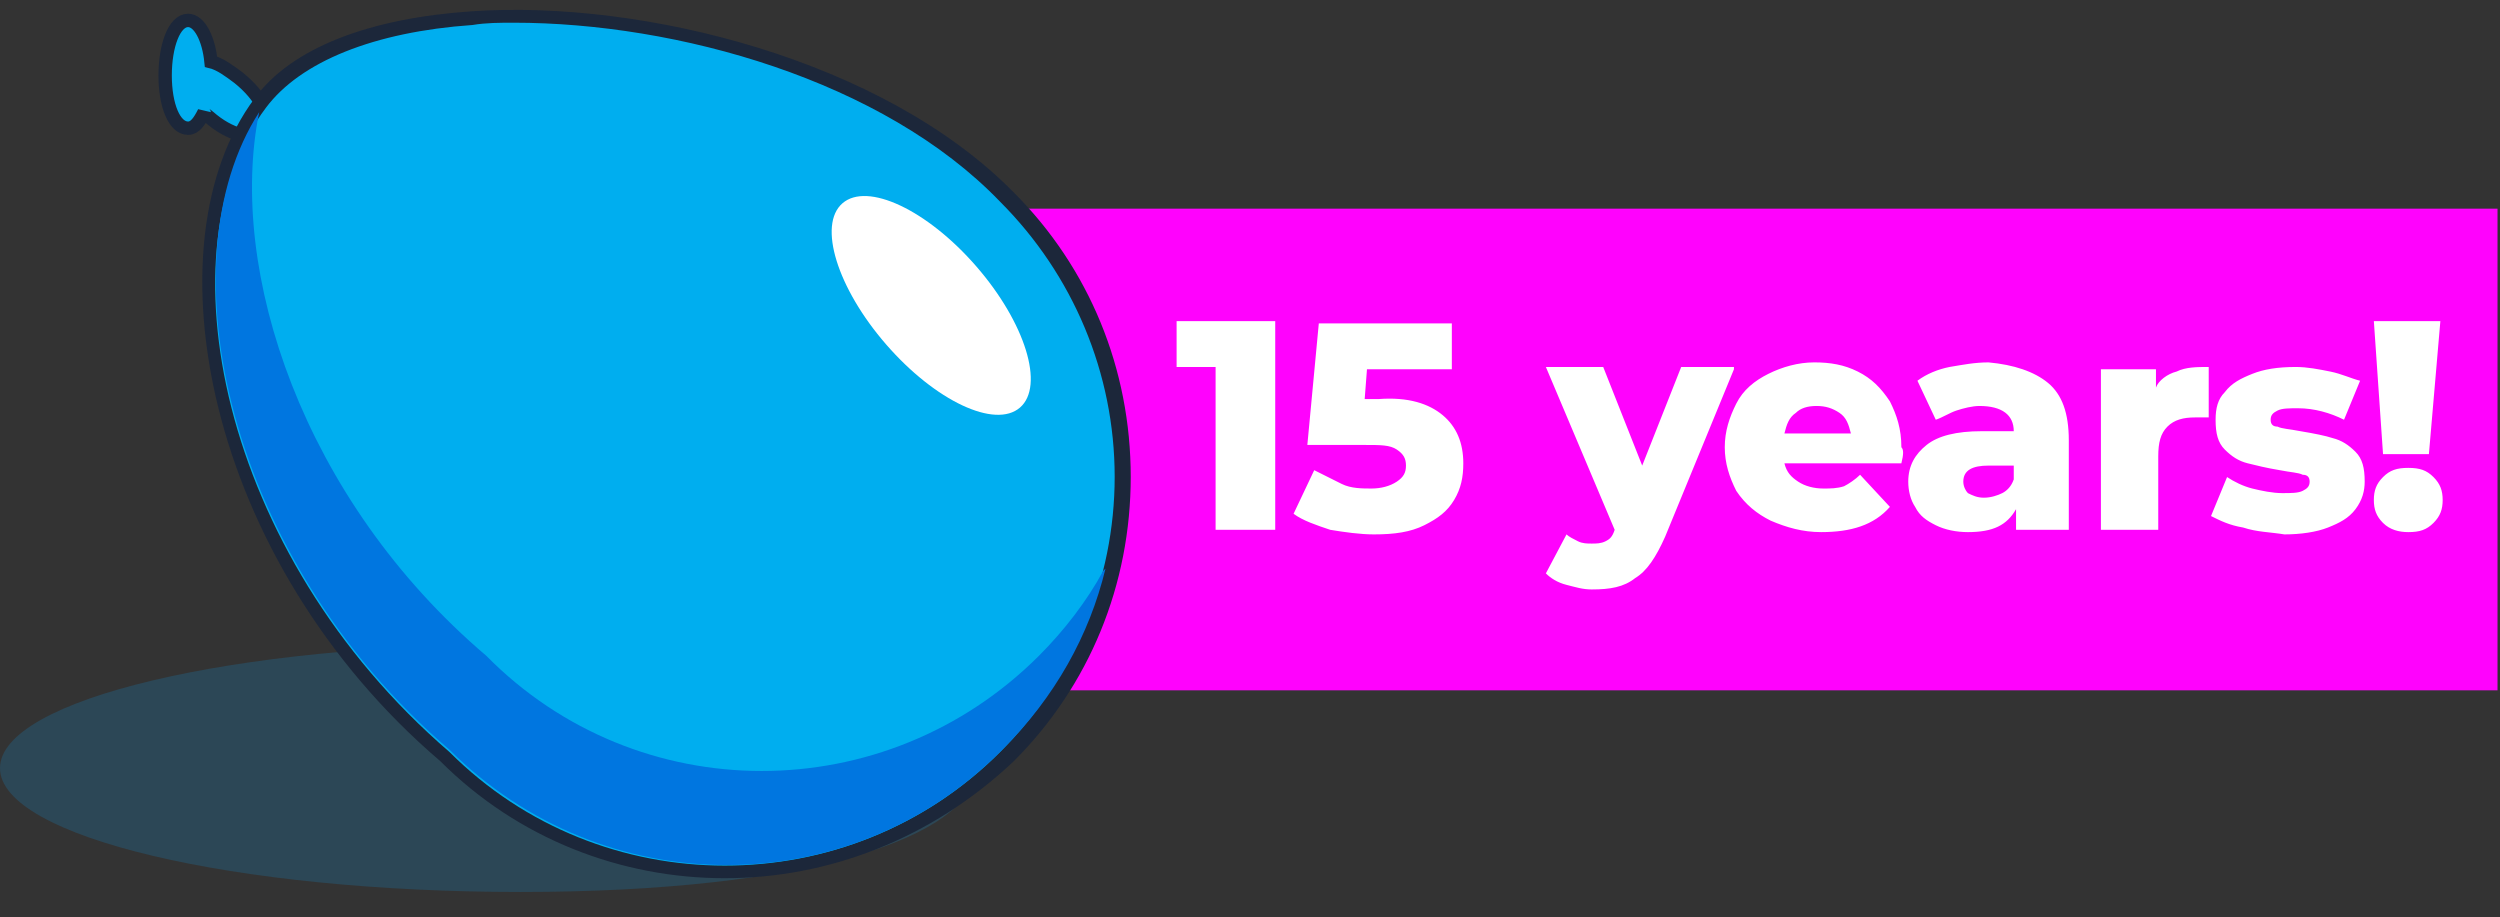 <svg version="1.1" id="Layer_1" xmlns="http://www.w3.org/2000/svg" x="0" y="0" viewBox="0 0 109 40" width="109" height="40" xml:space="preserve">
  <rect x="0" y="0" width="109" height="40" fill="#333333" stroke="none"/>
  <style>
    .st7{fill:#fff}
  </style>
  <path d="M0 0h75v21H0V0z" fill-rule="evenodd" clip-rule="evenodd" fill="#ff02fd" transform="translate(33.892 9.098)"/>
  <g transform="translate(0 .09)">
    <path d="M22.7 38.8c12.5 0 19.8-2.4 19.8-5.4S35.2 28 22.7 28 0 30.4 0 33.4s10.2 5.4 22.7 5.4z" opacity=".337" fill-rule="evenodd" clip-rule="evenodd" fill="#1f709c"/>
    <path d="M8.2.8c.5 0 .9.8 1 1.8.4.1.8.4 1.2.7 1 .8 1.5 1.8 1.1 2.3S10 5.8 9.1 5c-.1-.1-.2-.1-.2-.2-.2.4-.4.7-.7.7-.6 0-1-1-1-2.3S7.6.8 8.2.8z" fill-rule="evenodd" clip-rule="evenodd" fill="#00aeef" stroke="#1c273a" stroke-width=".583"/>
    <path d="M43.9 32.9c6.7-6.7 6.7-17.7 0-24.4C35.5-.1 16-2 11.3 4.4s-2 19.9 8.1 28.6c6.8 6.6 17.7 6.6 24.5-.1z" fill-rule="evenodd" clip-rule="evenodd" fill="#00aeef"/>
    <path d="M31.6 38.2c-4.5 0-9-1.7-12.4-5.1C8.9 24.3 6.4 10.5 11.1 4.2 12.7 2 16.1.7 20.6.4 28-.1 38.5 2.5 44.2 8.3c3.3 3.3 5.1 7.7 5.1 12.4s-1.8 9.1-5.1 12.4c-3.6 3.4-8.1 5.1-12.6 5.1zM22.4.9c-.6 0-1.2 0-1.8.1-4.3.3-7.5 1.6-9 3.6-4.6 6.1-2.1 19.4 8 28.1 6.6 6.6 17.4 6.6 24 0 3.2-3.2 5-7.5 5-12s-1.8-8.8-5-12C38.5 3.4 29.5.9 22.4.9z" fill="#1c273a"/>
    <path d="M48.2 24.7c-.7 2.9-2.2 5.6-4.5 7.9-6.6 6.7-17.4 6.7-24.1 0-9.7-8.3-12.5-21.3-8.3-27.8-1.4 6.9 1.9 16.9 9.9 23.7 6.6 6.7 17.4 6.7 24.1 0 1.1-1.1 2.1-2.4 2.8-3.7l.1-.1z" fill-rule="evenodd" clip-rule="evenodd" fill="#0076e0"/>
    <ellipse transform="rotate(-41.001 40.636 13.211)" cx="40.6" cy="13.2" rx="2.6" ry="5.9" fill-rule="evenodd" clip-rule="evenodd" fill="#fff"/>
  </g>
  <path class="st7" d="M55.6 14v9.1H53V16h-1.7v-2h4.3zM62.9 18.1c.6.5.9 1.2.9 2.1 0 .6-.1 1.1-.4 1.6-.3.5-.7.8-1.3 1.1-.6.3-1.3.4-2.2.4-.6 0-1.3-.1-1.9-.2-.6-.2-1.2-.4-1.6-.7l.9-1.9 1.2.6c.4.2.9.2 1.3.2s.8-.1 1.1-.3.4-.4.4-.7c0-.3-.1-.5-.4-.7s-.7-.2-1.4-.2H57l.5-5.3h5.8v2h-3.7l-.1 1.3h.6c1.3-.1 2.2.2 2.8.7zM75.6 16.1l-3 7.3c-.4.9-.8 1.5-1.3 1.8-.5.4-1.1.5-1.9.5-.4 0-.7-.1-1.1-.2-.4-.1-.7-.3-.9-.5l.9-1.7c.1.1.3.2.5.3.2.1.4.1.6.1.2 0 .4 0 .6-.1s.3-.2.4-.5l-3-7.1h2.5l1.7 4.3 1.7-4.3h2.3zM82.9 20.2h-5.1c.1.4.3.6.6.8s.7.3 1.1.3c.3 0 .6 0 .9-.1.2-.1.5-.3.7-.5l1.3 1.4c-.7.8-1.7 1.1-3 1.1-.8 0-1.5-.2-2.2-.5-.6-.3-1.1-.7-1.5-1.3-.3-.6-.5-1.2-.5-1.9s.2-1.3.5-1.9c.3-.6.8-1 1.4-1.3.6-.3 1.3-.5 2-.5s1.3.1 1.9.4c.6.3 1 .7 1.4 1.3.3.6.5 1.2.5 2 .1.1.1.3 0 .7zM78.3 18c-.3.2-.4.5-.5.9h2.9c-.1-.4-.2-.7-.5-.9s-.6-.3-1-.3-.7.1-.9.3zM89.3 16.7c.6.5.9 1.3.9 2.5v3.9h-2.3v-.9c-.4.7-1 1-2.1 1-.5 0-1-.1-1.4-.3s-.7-.4-.9-.8c-.2-.3-.3-.7-.3-1.1 0-.7.3-1.2.8-1.6.5-.4 1.3-.6 2.4-.6h1.4c0-.7-.5-1.1-1.5-1.1-.3 0-.7.1-1 .2s-.6.3-.9.4l-.8-1.7c.4-.3.9-.5 1.4-.6.6-.1 1.1-.2 1.7-.2 1.1.1 2 .4 2.6.9zm-2 4.8c.2-.1.4-.3.5-.6v-.6h-1.1c-.7 0-1.1.2-1.1.7 0 .2.1.4.2.5.2.1.4.2.7.2s.6-.1.8-.2zM94.9 16.2c.4-.2.9-.2 1.4-.2v2.2h-.6c-.5 0-.9.1-1.2.4-.3.3-.4.7-.4 1.3v3.2h-2.5v-7H94v.8c.1-.3.5-.6.9-.7zM97.8 23c-.6-.1-1-.3-1.4-.5l.7-1.7c.3.2.7.4 1.1.5.4.1.9.2 1.3.2s.7 0 .9-.1c.2-.1.3-.2.3-.4s-.1-.3-.3-.3c-.2-.1-.5-.1-1-.2-.6-.1-1-.2-1.4-.3s-.7-.3-1-.6-.4-.7-.4-1.3c0-.5.1-.9.4-1.2.3-.4.7-.6 1.2-.8.5-.2 1.1-.3 1.9-.3.5 0 1 .1 1.5.2s.9.3 1.3.4l-.7 1.7c-.6-.3-1.3-.5-2-.5-.4 0-.7 0-.9.1-.2.1-.3.2-.3.4s.1.3.3.3c.2.1.5.1 1 .2.6.1 1.1.2 1.4.3.4.1.7.3 1 .6.3.3.4.7.4 1.3 0 .4-.1.8-.4 1.2-.3.4-.7.6-1.2.8s-1.2.3-1.9.3c-.6-.1-1.2-.1-1.8-.3zM103.9 22.8c-.3-.3-.4-.6-.4-1s.1-.7.4-1c.3-.3.6-.4 1.1-.4s.8.1 1.1.4.4.6.4 1-.1.7-.4 1-.6.4-1.1.4c-.4 0-.8-.1-1.1-.4zm-.4-8.8h2.9l-.5 5.8h-2l-.4-5.8z"/>
</svg>
